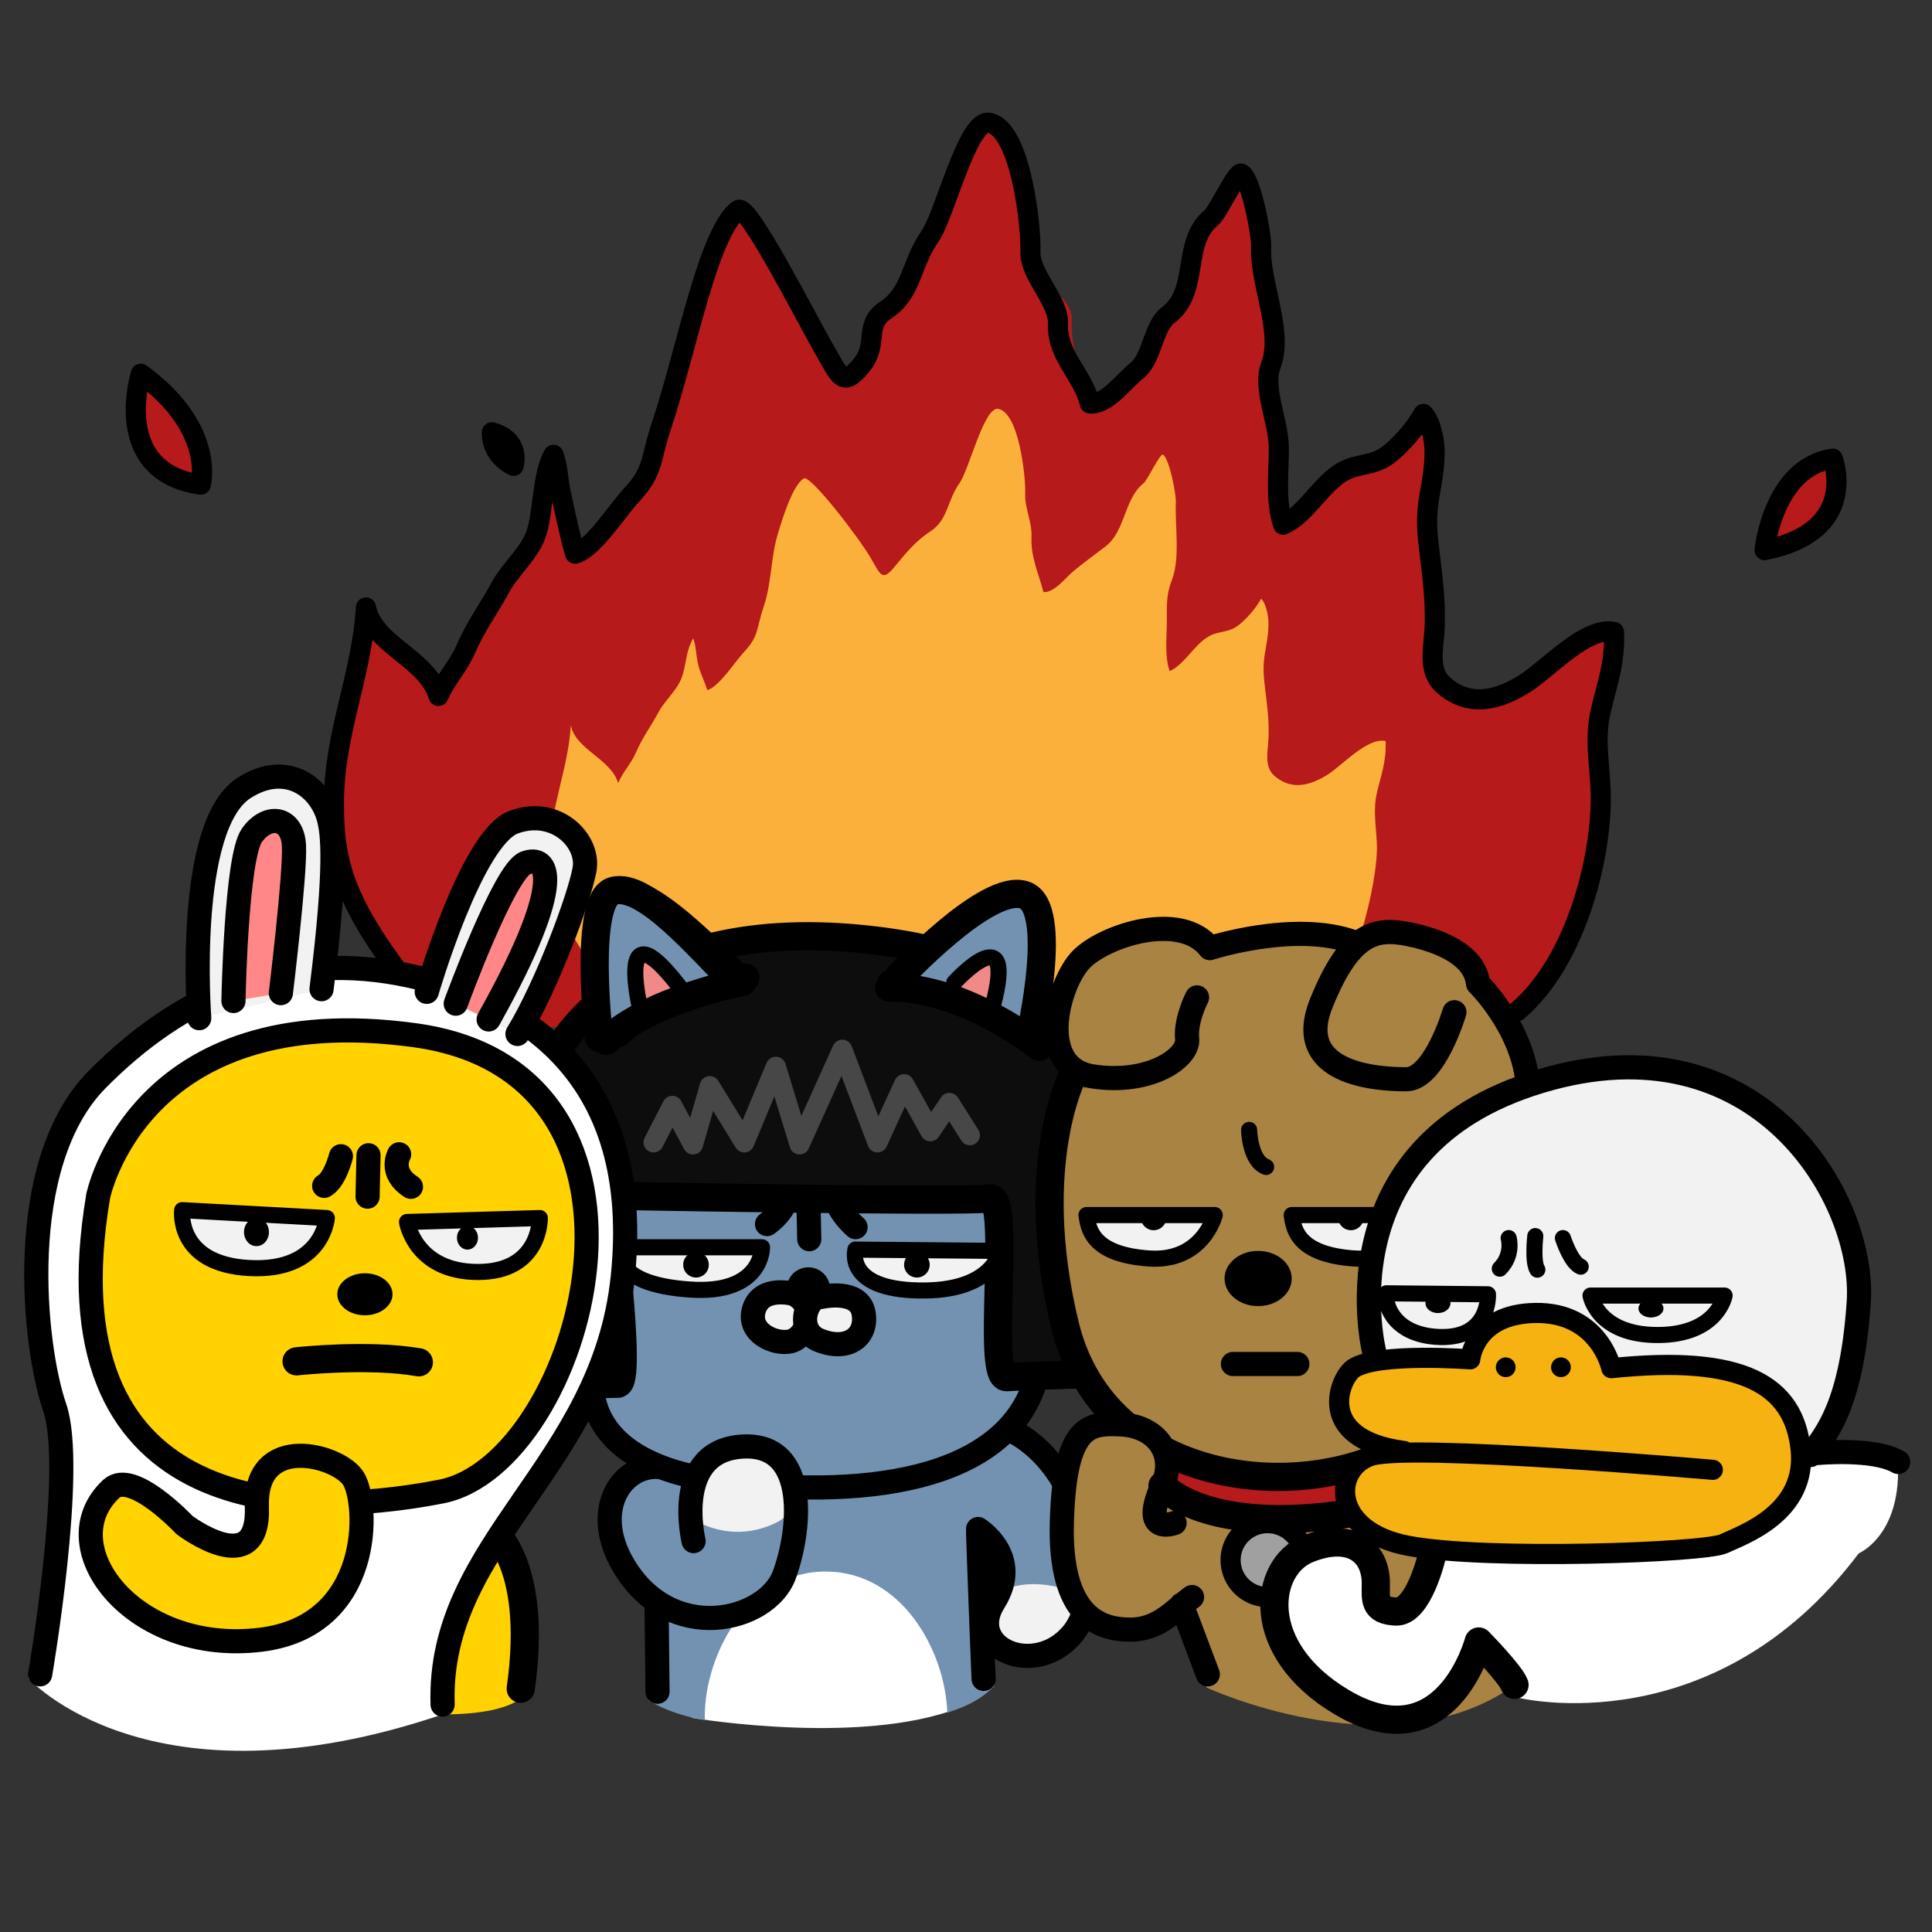<svg xmlns="http://www.w3.org/2000/svg" width="102" height="102" fill="none"><rect width="100%" height="100%" fill="#333333" stroke="none"/><g clip-path="url(#a)"><path fill="#B61A1A" d="M79.968 53.596c2.762-2.197 4.68-8.644 4.535-11.933-.064-1.454-.32-2.712 0-4.089.344-1.487.773-2.571.71-4.207-1.441-.332-3.46 1.92-4.676 2.698-1.36.867-2.902 1.33-4.296.132-.914-.786-.532-1.993-.493-3.196.046-1.407-.153-2.775-.31-4.131-.145-1.237-.124-1.845.076-2.97.166-.919.34-1.99.127-2.912-.102-.433-.23-.85-.493-1.139-.454.816-1.215 1.687-1.904 2.193-.756.557-1.521.416-2.29.824-1.19.634-2.01 2.321-3.21 2.835-.424-1.211-.224-2.745-.229-4.046 0-1.424-.888-3.145-.416-4.382.676-1.785-.608-4.309-.519-6.268.026-.595-.518-3.52-1.04-3.838-.235-.144-1.255 2.053-1.565 2.303-1.623 1.301-.612 3.885-2.286 5.152-.83.624-.838 2.265-1.662 2.936-.706.57-1.602 1.82-2.486 1.743-.4-1.568-1.029-2.78-.96-4.463.05-1.237-2.232-2.303-2.181-3.574.05-1.232-.497-6.498-2.189-6.779-1.139-.187-2.329 4.888-3.124 6.014-1.011 1.432-.926 2.954-2.312 3.867-1.228.812-.331 1.756-1.309 2.942-.977 1.185-1.122.565-1.9-.774-.934-1.607-4.058-7.794-4.58-7.446-.927.62-1.748 3.357-2.083 4.475-.591 1.964-1.33 4.981-1.98 6.906-.617 1.828-.375 2.376-1.586 3.677-.752.807-2.027 2.834-2.975 3.09-.247-.817-.574-2.364-.752-3.184-.15-.675-.158-1.462-.387-2.035-.62 1.079-.536 3.187-.944 4.245-.39 1.02-1.351 1.806-1.878 2.78-.616 1.134-1.284 2.018-1.794 3.196-.42.973-1.037 1.551-1.457 2.507-.612-1.993-3.422-2.677-3.83-4.67-.216 3.595-1.691 6.638-1.691 10.323 0 3.412 1.19 5.724 2.83 8.296.128-.192 3.124 3.697 3.247 3.608"/><path stroke="#000" stroke-linecap="round" stroke-linejoin="round" stroke-width="1.063" d="M80.108 53.384c3.188-2.69 4.535-8.432 4.395-11.721-.064-1.454-.32-2.712 0-4.089.344-1.487.773-2.571.71-4.207-1.441-.332-3.46 1.92-4.676 2.698-1.36.867-2.902 1.33-4.296.132-.914-.786-.532-1.993-.493-3.196.046-1.407-.153-2.775-.31-4.13-.145-1.238-.124-1.845.076-2.972.166-.918.34-1.989.127-2.91-.102-.434-.23-.85-.493-1.14-.454.816-1.215 1.687-1.904 2.193-.756.557-1.521.417-2.29.825-1.19.633-2.01 2.32-3.21 2.834-.424-1.21-.224-2.745-.229-4.046 0-1.423-.888-3.145-.416-4.381.676-1.785-.608-4.31-.519-6.27.026-.594-.518-3.518-1.04-3.837-.235-.144-1.255 2.053-1.565 2.304-1.623 1.3-.612 3.884-2.286 5.15-.83.625-.838 2.266-1.662 2.937-.706.57-1.602 1.82-2.486 1.743-.4-1.568-1.751-2.516-1.683-4.203.05-1.237-1.51-2.567-1.458-3.838.05-1.233-.497-6.498-2.189-6.779-1.139-.187-2.329 4.888-3.124 6.014-1.011 1.432-.926 2.954-2.312 3.867-1.228.812-.331 1.756-1.309 2.941-.977 1.186-1.122.566-1.9-.773-.934-1.607-4.058-7.795-4.58-7.446-.927.62-1.748 3.357-2.083 4.475-.591 1.964-1.33 4.981-1.98 6.906-.617 1.828-.375 2.376-1.586 3.677-.752.807-2.027 2.834-2.975 3.09-.247-.817-.574-2.364-.752-3.184-.15-.676-.158-1.462-.387-2.036-.62 1.08-.536 3.188-.944 4.246-.39 1.02-1.351 1.806-1.878 2.78-.616 1.134-1.284 2.018-1.794 3.196-.42.973-1.037 1.55-1.457 2.507-.612-1.993-3.422-2.677-3.83-4.67-.216 3.595-1.691 6.638-1.691 10.323 0 3.412.552 5.67 5.512 11.547"/><path fill="#FBB03B" d="M69.696 53.524c1.627-1.347 3.085-6.834 2.996-8.984-.042-.948-.208-1.768 0-2.67.225-.968.506-1.678.463-2.745-.939-.216-2.26 1.254-3.051 1.764-.888.565-1.896.867-2.805.085-.595-.514-.349-1.3-.323-2.087.03-.918-.098-1.81-.204-2.698-.094-.808-.081-1.203.05-1.938.107-.6.222-1.3.086-1.9-.064-.285-.149-.557-.323-.744-.298.531-.795 1.1-1.241 1.432-.493.362-.995.272-1.496.54-.778.417-1.313 1.513-2.096 1.853-.276-.79-.148-1.793-.148-2.64 0-.93-.034-1.385.272-2.192.442-1.165.149-2.814.204-4.093.017-.39-.336-2.295-.68-2.503-.153-.094-.816 1.339-1.02 1.504-1.059.85-.944 2.538-2.04 3.362-.544.408-1.093.812-1.628 1.25-.459.374-1.046 1.185-1.623 1.139-.264-1.025-.672-1.815-.63-2.916.034-.807-.37-1.504-.335-2.333.034-.803-.323-4.242-1.428-4.424-.744-.124-1.522 3.191-2.04 3.922-.659.935-.604 1.93-1.509 2.525-.803.527-1.305 1.143-1.942 1.92-.638.774-.731.366-1.241-.505-.608-1.045-3.192-4.42-3.536-4.19-.604.403-1.14 2.193-1.36 2.924-.387 1.279-.323 2.584-.748 3.842-.404 1.194-.242 1.55-1.037 2.397-.493.527-1.326 1.848-1.943 2.014-.161-.535-.373-.875-.493-1.407-.097-.442-.102-.956-.25-1.33-.408.706-.353 1.411-.617 2.104-.255.663-.883 1.177-1.223 1.815-.4.743-.838 1.317-1.17 2.086-.276.634-.68 1.012-.951 1.637-.4-1.3-2.232-1.747-2.5-3.048-.14 2.346-1.104 4.335-1.104 6.737 0 2.227.777 3.74 1.849 5.414.08-.123 3.68 6.38 3.527 2.66"/><path fill="#7392B2" d="m35.39 77.652-1.092.624 1.848.625s1.85-1.615-.756-1.25Z"/><path fill="#fff" d="M36.537 90.695s9.503 1.615 14.633-.756l-4.79-8.513-8.253.183-1.59 9.086Z"/><path fill="#7392B2" d="M51.374 74.426c-3.022 0-16.868.625-16.868.625s-1.042 3.174-2.19 4.53c-1.147 1.356 2.449 5.257 2.5 5.73.05.467-.59 4.445-.59 4.445s1.057.74 2.995 1.058c0-.064-.012-.123-.012-.191 0-3.307 2.324-7.672 6.404-7.654 3.991.017 6.286 4.173 6.4 7.45 1.046-.344 1.752-.68 2.47-1.394 0 0-.14-1.02-.149-2.147.31.374 1.224.4 3.311-.37 6.613-2.447-1.25-12.078-4.271-12.078v-.004Zm1.007 11.275c.08-.76.268-1.41.659-1.644.527-.31-.276.7-.659 1.644Z"/><path fill="#F2F2F2" d="M53.406 83.797s1.823-.675 4.216.727c0 0 .208 2.082-2.291 2.24-2.5.157-3.855.259-1.925-2.967Z"/><path stroke="#000" stroke-linecap="round" stroke-linejoin="round" stroke-width="1.275" d="M51.638 80.725s2.341 1.457.833 3.854c-1.539 2.444 2.188 4.063 4.164 1.666 1.98-2.397.574-9.528-4.007-11.037"/><path fill="#fff" d="M1.496 88.604s6.388 7.153 21.87 1.908c0 0-10.276-18.118-21.87-1.908Z"/><path fill="#7392B2" d="M31.331 72.445s-1.198 4.79 6.872 5.78c8.071.99 15.41-.259 16.61-5.881"/><path stroke="#000" stroke-linecap="round" stroke-linejoin="round" stroke-width="1.275" d="M31.331 72.445s-1.198 4.79 6.872 5.78c8.071.99 15.41-.259 16.61-5.881"/><path fill="#7392B2" d="M55.505 65.416s1.526 8.887-8.538 9.86c-10.069.973-16.384 1.666-15.483-9.996.9-11.662 12.287-7.846 12.287-7.846l11.734 7.986v-.004Z"/><path stroke="#000" stroke-linecap="round" stroke-linejoin="round" stroke-width="1.275" d="M40.494 64.625s1.436-.956 1.058-2.265M42.725 65.424l-.064-2.975M45.169 64.787s-1.326-1.114-1.033-2.13"/><path fill="#0D0D0D" stroke="#000" stroke-linecap="round" stroke-linejoin="round" stroke-width="1.488" d="M29.057 56.185s3.226-7.977 16.592-6.596c12.079 1.25 11.11 7.637 11.11 7.637 6.111-1.11.14 15.343.14 15.343s-2.64.068-3.748.14c-1.11.072.276-9.652-.901-9.44-1.182.209-20.133-.14-20.133-.14s1.318 9.928.485 9.928c-.833 0-2.15.068-2.15.068l-1.39-16.94h-.005Z"/><path fill="#F2F2F2" stroke="#000" stroke-linecap="round" stroke-linejoin="round" stroke-width=".85" d="M32.733 65.85h7.498s.059 2.507-3.83 2.23c-3.889-.276-3.668-1.806-3.668-2.23Z"/><path fill="#FFD200" d="M27.944 89.088s-.174 1.424-4.582 1.424c0 0 1.458-8.33 2.708-8.593 1.25-.26 1.874 7.17 1.874 7.17Z"/><path fill="#FFD200" d="M25.793 80.618s2.674 1.598 1.7 8.538l-1.7-8.538Z"/><path stroke="#000" stroke-linecap="round" stroke-linejoin="round" stroke-width="1.488" d="M25.793 80.618s2.674 1.598 1.7 8.538"/><path fill="#fff" d="M2.12 88.396s1.875-10.902.766-14.093c-1.11-3.192-2.15-12.844 2.223-17.29 4.373-4.44 9.885-6.97 16.592-5.482 6.736 1.492 12.218 5.903 11.177 15.9-1.041 9.995-9.788 13.952-9.511 22.563"/><path stroke="#000" stroke-linecap="round" stroke-linejoin="round" stroke-width="1.275" d="M2.12 88.396s1.875-10.902.766-14.093c-1.11-3.192-2.15-12.844 2.223-17.29 4.373-4.44 9.885-6.97 16.592-5.482 6.736 1.492 12.218 5.903 11.177 15.9-1.041 9.995-9.788 13.952-9.511 22.563"/><path fill="#F2F2F2" d="M10.519 53.754s-.765-10.136 2.358-12.15c2.304-1.484 4.136.029 4.514 1.733.14.625.425 2.189-.416 8.887"/><path stroke="#000" stroke-linecap="round" stroke-linejoin="round" stroke-width="1.275" d="M10.519 53.754s-.765-10.136 2.358-12.15c2.304-1.484 4.136.029 4.514 1.733.14.625.425 2.189-.416 8.887"/><path fill="#F2F2F2" d="M22.53 52.364s2.358-8.121 4.58-8.954c2.223-.833 4.025.973 3.75 2.498-.277 1.526-2.015 6.18-3.541 8.679"/><path stroke="#000" stroke-linecap="round" stroke-linejoin="round" stroke-width="1.275" d="M22.53 52.364s2.358-8.121 4.58-8.954c2.223-.833 4.025.973 3.75 2.498-.277 1.526-2.015 6.18-3.541 8.679"/><path fill="#FF8787" d="M24.06 52.989s2.566-7.012 3.68-7.429c1.109-.416 2.29.693-1.943 8.262"/><path stroke="#000" stroke-linecap="round" stroke-linejoin="round" stroke-width="1.275" d="M24.06 52.989s2.566-7.012 3.68-7.429c1.109-.416 2.29.693-1.943 8.262"/><path fill="#FF8787" d="M12.325 52.849s.14-7.57.973-8.747c.833-1.181 2.15-.973 2.223.553.068 1.53-.693 7.777-.693 7.777"/><path stroke="#000" stroke-linecap="round" stroke-linejoin="round" stroke-width="1.275" d="M12.325 52.849s.14-7.57.973-8.747c.833-1.181 2.15-.973 2.223.553.068 1.53-.693 7.777-.693 7.777"/><path fill="#FFD200" stroke="#000" stroke-linecap="round" stroke-linejoin="round" stroke-width="1.275" d="M5.172 63.193s2.083-10.552 16.732-8.538c14.65 2.015 8.853 22.631 1.39 24.09-8.13 1.589-20.897 1.108-18.118-15.552h-.004Z"/><path fill="#FFD200" stroke="#000" stroke-linecap="round" stroke-linejoin="round" stroke-width="1.275" d="M9.737 80.512s3.965 3.009 3.825-.956c-.14-3.957 4.335-2.737 5.1-1.488.82 1.339 1.04 7.77-4.888 8.5-6.732.833-11.126-4.938-7.905-7.96 1.11-1.041 3.868 1.904 3.868 1.904Z"/><path fill="#F2F2F2" stroke="#000" stroke-linecap="round" stroke-linejoin="round" stroke-width=".85" d="m21.488 64.515 7.012-.208s.069 2.847-3.264 2.847c-3.332 0-3.748-2.64-3.748-2.64ZM9.618 63.89l7.637.417s-.208 2.847-4.097 2.639c-3.889-.208-3.54-3.056-3.54-3.056Z"/><path stroke="#000" stroke-linecap="round" stroke-linejoin="round" stroke-width="1.275" d="M17.999 61.043s-.31 1.25-.884 1.564M19.456 60.992l-.05 2.184M21.072 60.94s-.557.957.624 1.718"/><path stroke="#000" stroke-linecap="round" stroke-linejoin="round" stroke-width="1.488" d="M15.657 71.872s3.748-.417 6.456.05"/><path fill="#000" d="M20.723 68.331c0 .612-.655 1.11-1.458 1.11-.803 0-1.458-.498-1.458-1.11 0-.612.655-1.109 1.458-1.109.803 0 1.458.497 1.458 1.11ZM25.236 65.348c0 .344-.25.625-.556.625-.306 0-.557-.28-.557-.625 0-.344.25-.625.557-.625.306 0 .556.28.556.625ZM14.2 65.046c0 .408-.294.744-.66.744-.365 0-.658-.332-.658-.744s.297-.744.659-.744c.36 0 .658.332.658.744Z"/><path fill="#F2F2F2" d="M36.63 80.219s1.947 1.36 4.374.157c1.997-.99.365-4.373-2.134-4.48-2.499-.106-2.915 2.967-2.24 4.323Z"/><path fill="#F2F2F2" stroke="#000" stroke-linecap="round" stroke-linejoin="round" stroke-width=".85" d="m45.16 65.973 7.638.068s-.323 2.163-4.28 2.09c-3.957-.067-3.353-2.162-3.353-2.162l-.004.004Z"/><path fill="#F2F2F2" stroke="#000" stroke-linecap="round" stroke-linejoin="round" stroke-width="1.275" d="M41.9 68.314s-1.665-.467-2.082.782c-.416 1.25 1.093 1.926 1.926 1.717.833-.208 1.508-1.823.157-2.499Z"/><path fill="#F2F2F2" stroke="#000" stroke-linecap="round" stroke-linejoin="round" stroke-width="1.275" d="M43.358 68.472s2.032-.468 2.24.884c.191 1.254-.871 1.993-2.341 1.407-1.301-.523-.676-2.342.102-2.291Z"/><path fill="#000" d="M42.678 69.203a1.147 1.147 0 1 0 0-2.295 1.147 1.147 0 0 0 0 2.295Z"/><path stroke="#000" stroke-linecap="round" stroke-linejoin="round" stroke-width="1.275" d="M36.618 81.362s-1.165-4.84 2.656-4.994c3.472-.14 2.992 4.475 2.125 6.8-.91 2.44-6 3.74-8.508-.57-1.666-2.864-.102-5.257 1.874-5.155M34.663 84.732l.051 4.582M51.638 80.984s.225 6.302.293 7.654"/><path fill="#7392B2" d="M32.789 54.221s-.315-5.622.676-5.937c.99-.314 3.59 2.342 4.79 3.49"/><path stroke="#000" stroke-linecap="round" stroke-linejoin="round" stroke-width="1.488" d="M32.789 54.221s-.315-5.622.676-5.937c.99-.314 3.59 2.342 4.79 3.49"/><path fill="#F18989" d="M34.297 52.921s-1.147-5.206 2.19-.731l-2.19.731Z"/><path stroke="#000" stroke-linecap="round" stroke-linejoin="round" stroke-width=".85" d="M34.297 52.921s-1.147-5.206 2.19-.731"/><path stroke="#000" stroke-linecap="round" stroke-linejoin="round" stroke-width="1.488" d="M39.346 51.616s-4.581.884-6.715 2.916"/><path fill="#7392B2" d="M47.89 51.88s4.007-3.906 5.312-3.383c1.3.522.416 5.83.416 5.83"/><path stroke="#000" stroke-linecap="round" stroke-linejoin="round" stroke-width="1.488" d="M47.89 51.88s4.007-3.906 5.312-3.383c1.3.522.416 5.83.416 5.83"/><path fill="#F18989" d="M50.256 51.684s3.145-3.468 1.887 1.199l-1.887-1.199Z"/><path stroke="#000" stroke-linecap="round" stroke-linejoin="round" stroke-width=".85" d="M50.256 51.684s3.145-3.468 1.887 1.199"/><path stroke="#000" stroke-linecap="round" stroke-linejoin="round" stroke-width="1.488" d="M54.447 54.846s-3.698-2.966-7.395-2.915"/><path fill="#000" d="M61.476 63.784c0 .23-.272.416-.608.416-.335 0-.607-.187-.607-.416 0-.23.272-.417.607-.417.336 0 .608.187.608.417ZM71.995 63.75c0 .23-.293.416-.659.416-.365 0-.659-.186-.659-.416 0-.23.294-.416.66-.416.365 0 .658.186.658.416ZM77.027 68.697c0 .306-.28.557-.625.557-.344 0-.625-.251-.625-.557 0-.306.28-.557.625-.557.344 0 .625.25.625.557Z"/><path stroke="#474747" stroke-linecap="round" stroke-linejoin="round" stroke-width="1.063" d="m34.506 60.312.99-1.926 1.092 2.032.884-3.073 1.823 2.967 1.666-3.991 1.25 4.097 2.257-4.998 1.857 4.892 1.407-3.069 1.385 2.482 1.007-1.496 1.08 1.704"/><path fill="#A88341" d="M58.56 54.795s-1.457.14-1.317 3.889c.14 3.748 3.749 21.662 4.373 23.328.625 1.666 2.083 7.08 2.083 7.08s9.23 4.306 15.759.209c6.528-4.097 4.862-32.768-.765-35.058-5.623-2.291-10.83-9.928-20.132.556v-.004Z"/><path fill="#A88341" d="M63.197 52.657s-.624 1.199-.522 2.19c.106.99-1.98 2.447-4.998 1.98-3.022-.468-1.824-4.947-.574-6.197s5.257-2.55 6.77-.574c0 0 4.48-1.457 7.604-.314"/><path stroke="#000" stroke-linecap="round" stroke-linejoin="round" stroke-width="1.275" d="M63.197 52.657s-.624 1.199-.522 2.19c.106.99-1.98 2.447-4.998 1.98-3.022-.468-1.824-4.947-.574-6.197s5.257-2.55 6.77-.574c0 0 4.48-1.457 7.604-.314"/><path fill="#B61A1A" d="M61.583 77.286s-.574.625.624 1.564c1.199.94 7.604 1.823 9.112.94 1.51-.885 1.042-2.083 1.042-2.083s-5.831 1.98-10.778-.417v-.004Z"/><path fill="#A88341" d="M76.785 53.44s-1.041 3.54-2.55 3.54-5.988-.26-4.48-4.008c1.51-3.749 2.865-4.008 4.633-3.647 1.768.366 3.49 1.148 3.646 2.606 0 0 2.291 2.24 2.606 5.155"/><path stroke="#000" stroke-linecap="round" stroke-linejoin="round" stroke-width="1.275" d="M76.785 53.44s-1.041 3.54-2.55 3.54-5.988-.26-4.48-4.008c1.51-3.749 2.865-4.008 4.633-3.647 1.768.366 3.49 1.148 3.646 2.606 0 0 2.291 2.24 2.606 5.155"/><path fill="#A88341" d="M56.687 56.67s-2.525 4.755-.468 13.276c1.79 7.412 9.98 9.214 15.674 7.34"/><path stroke="#000" stroke-linecap="round" stroke-linejoin="round" stroke-width="1.488" d="M56.687 56.67s-2.525 4.755-.468 13.276c1.79 7.412 9.98 9.214 15.674 7.34"/><path fill="#A88341" d="M62.012 80.406s-1.858.714-.638-1.972c.744-1.64-.268-3.15-2.231-3.234-1.64-.073-2.924 0-3.081 5.1-.158 5.104 2.048 5.737 3.612 5.737s2.376-1.097 3.26-1.721"/><path stroke="#000" stroke-linecap="round" stroke-linejoin="round" stroke-width="1.275" d="M62.012 80.406s-1.858.714-.638-1.972c.744-1.64-.268-3.15-2.231-3.234-1.64-.073-2.924 0-3.081 5.1-.158 5.104 2.048 5.737 3.612 5.737s2.376-1.097 3.26-1.721M63.767 88.396l-1.386-3.68"/><path stroke="#000" stroke-linecap="round" stroke-linejoin="round" stroke-width="1.488" d="M61.374 78.434s2.189 2.656 9.945 1.457"/><path fill="#A0A0A0" stroke="#000" stroke-linecap="round" stroke-linejoin="round" stroke-width="1.063" d="M68.871 82.365a1.95 1.95 0 1 1-3.901 0 1.95 1.95 0 0 1 3.901 0Z"/><path stroke="#000" stroke-linecap="round" stroke-linejoin="round" stroke-width=".85" d="M65.947 59.653s.03 1.632.897 1.955"/><path fill="#F2F2F2" stroke="#000" stroke-linecap="round" stroke-linejoin="round" stroke-width=".85" d="M68.196 64.15h6.77s-.625 2.498-3.49 2.29c-2.864-.208-3.174-1.44-3.28-2.29ZM57.362 64.15h6.77s-.624 2.498-3.489 2.29c-2.864-.208-3.174-1.44-3.28-2.29Z"/><path fill="#000" d="M68.196 67.499c0 .803-.79 1.457-1.773 1.457-.981 0-1.772-.654-1.772-1.457 0-.804.79-1.458 1.772-1.458s1.773.654 1.773 1.458Z"/><path stroke="#000" stroke-linecap="round" stroke-linejoin="round" stroke-width="1.275" d="M65.093 72.012h3.4"/><path fill="#fff" d="M80.223 89.645s10.272 2.5 17.91-7.637c0 0 2.499-1.041 2.014-5.414-.059-.544-3.03-.264-3.855-.625-6.685-2.924-30.54-1.224-16.073 13.676h.004Z"/><path fill="#F2F2F2" d="M72.569 71.455s-2.814-10.884 8.746-14.369c11.56-3.49 17.183 6.248 16.818 11.662-.366 5.414-1.717 6.978-2.55 8.07"/><path stroke="#000" stroke-linecap="round" stroke-linejoin="round" stroke-width="1.275" d="M72.569 71.455s-2.814-10.884 8.746-14.369c11.56-3.49 17.183 6.248 16.818 11.662-.366 5.414-1.717 6.978-2.55 8.07"/><path fill="#F2F2F2" stroke="#000" stroke-linecap="round" stroke-linejoin="round" stroke-width=".85" d="m73.194 68.28 5.363.052s.149 2.494-2.814 2.24c-2.396-.209-2.656-1.981-2.55-2.291ZM83.971 68.4h7.08s-.365 2.082-3.54 2.082c-3.174 0-3.54-2.083-3.54-2.083Z"/><path fill="#fff" d="M75.586 82.182s-.693 2.95-1.887 2.899c-1.198-.051-1.062-.655-1.062-1.488 0-1.691-1.322-2.745-3.613-1.806-2.29.94-2.907 5.266 1.806 8.075 5.525 3.294 7.238-3.2 7.238-3.2s1.683 1.717 1.891 2.29"/><path stroke="#000" stroke-linecap="round" stroke-linejoin="round" stroke-width="1.488" d="M75.586 82.182s-.693 2.95-1.887 2.899c-1.198-.051-1.062-.655-1.062-1.488 0-1.691-1.322-2.745-3.613-1.806-2.29.94-2.907 5.266 1.806 8.075 5.525 3.294 7.238-3.2 7.238-3.2s1.683 1.717 1.891 2.29"/><path fill="#F5B210" d="M90.427 77.6s-16.09-1.406-18.067-.73c-1.98.675-2.133 3.956 1.981 4.739 4.114.782 15.674.365 16.66-.107.99-.467 4.424-1.615 4.063-4.998-.365-3.383-3.022-4.998-9.996-4.271 0 0-.625-2.967-4.008-2.916-3.238.052-3.438 2.449-3.438 2.449s-4.84-.366-6.145.467c-.749.476-2.134 3.748 2.656 4.373"/><path stroke="#000" stroke-linecap="round" stroke-linejoin="round" stroke-width="1.063" d="M90.427 77.6s-16.09-1.406-18.067-.73c-1.98.675-2.133 3.956 1.981 4.739 4.114.782 15.674.365 16.66-.107.99-.467 4.424-1.615 4.063-4.998-.365-3.383-3.022-4.998-9.996-4.271 0 0-.625-2.967-4.008-2.916-3.238.052-3.438 2.449-3.438 2.449s-4.84-.366-6.145.467c-.749.476-2.134 3.748 2.656 4.373"/><path fill="#000" d="M82.93 72.186a.518.518 0 0 1-.518.519.524.524 0 0 1-.523-.519c0-.284.234-.522.523-.522.289 0 .518.233.518.522ZM80.015 72.186a.518.518 0 0 1-.519.519.524.524 0 0 1-.523-.519c0-.284.234-.522.523-.522.29 0 .519.233.519.522Z"/><path stroke="#000" stroke-linecap="round" stroke-linejoin="round" stroke-width=".85" d="M79.65 65.365s.259.884-.468 1.615M81.056 65.259s-.157 1.356.107 1.772M82.514 65.365s.416 1.3.94 1.509"/><path stroke="#000" stroke-linecap="round" stroke-linejoin="round" stroke-width="1.275" d="M95.893 76.717s3.004-.298 4.322.467"/><path fill="#000" d="M49.083 66.772a.675.675 0 1 1-1.351 0 .675.675 0 1 1 1.351 0ZM61.583 64.273a.675.675 0 1 1-1.352 0c0-.374.31-.404.684-.404.374 0 .668.03.668.404ZM71.995 64.273a.675.675 0 1 1-1.351 0c0-.374.348-.336.722-.336s.633-.038.633.336h-.004ZM37.421 66.772a.675.675 0 1 1-1.351 0 .675.675 0 1 1 1.351 0ZM87.822 69.08c0 .263-.293.475-.659.475-.365 0-.659-.212-.659-.476 0-.263.294-.475.66-.475.365 0 .658.212.658.475ZM76.576 68.803c0 .285-.293.519-.658.519-.366 0-.659-.23-.659-.519 0-.289.293-.514.659-.514.365 0 .658.23.658.514Z"/><path fill="#B61A1A" stroke="#000" stroke-linecap="round" stroke-linejoin="round" stroke-width="1.063" d="M7.433 19.733s-1.623 5.18 3.167 5.856c0 0 .812-2.962-3.167-5.856ZM93.16 29.044s.438-4.369 3.6-4.832c0 0 1.47 3.842-3.6 4.832ZM25.968 22.823s-.107 1.147 1.147 1.772c0 0 .417-1.356-1.147-1.772Z"/><path fill="#7392B2" d="M32.27 54.362s-.37-6.694.808-7.064c1.177-.374 4.275 2.788 5.699 4.152"/><path stroke="#000" stroke-linecap="round" stroke-linejoin="round" stroke-width="1.488" d="M32.27 54.362s-.37-6.694.808-7.064c1.177-.374 4.275 2.788 5.699 4.152"/><path fill="#F18989" d="M34.297 52.92s-1.147-5.206 2.189-.73l-2.189.73Z"/><path stroke="#000" stroke-linecap="round" stroke-linejoin="round" stroke-width=".85" d="M34.297 52.92s-1.147-5.206 2.189-.73"/><path stroke="#000" stroke-linecap="round" stroke-linejoin="round" stroke-width="1.488" d="M39.346 51.616s-4.581.884-6.715 2.916"/><path fill="#7392B2" d="M47.464 51.523s4.577-4.459 6.06-3.864c1.488.595.476 6.656.476 6.656"/><path stroke="#000" stroke-linecap="round" stroke-linejoin="round" stroke-width="1.488" d="M47.464 51.523s4.577-4.459 6.06-3.864c1.488.595.476 6.656.476 6.656"/><path fill="#F18989" d="M50.256 51.684s3.145-3.468 1.887 1.199l-1.887-1.199Z"/><path stroke="#000" stroke-linecap="round" stroke-linejoin="round" stroke-width=".85" d="M50.256 51.684s3.145-3.468 1.887 1.199"/><path stroke="#000" stroke-linecap="round" stroke-linejoin="round" stroke-width="1.488" d="M54.447 54.846s-3.698-2.966-7.396-2.915"/><path fill="#7392B2" d="M31.62 54.774s-.846-7.255.748-7.735c1.674-.502 4.7 3.15 6.226 4.611"/><path stroke="#000" stroke-linecap="round" stroke-linejoin="round" stroke-width="1.488" d="M31.62 54.774s-.846-7.255.748-7.735c1.674-.502 4.7 3.15 6.226 4.611"/><path fill="#F18989" d="M33.791 53.227s-1.385-5.831 2.346-.782l-2.346.782Z"/><path stroke="#000" stroke-linecap="round" stroke-linejoin="round" stroke-width=".85" d="M33.791 53.227s-1.385-5.831 2.346-.782"/><path stroke="#000" stroke-linecap="round" stroke-linejoin="round" stroke-width="1.488" d="M39.202 51.833s-4.913.948-7.2 3.123"/><path fill="#7392B2" d="M47.383 51.701s4.743-5.138 6.711-4.445c1.853.65.293 7.437.293 7.437"/><path stroke="#000" stroke-linecap="round" stroke-linejoin="round" stroke-width="1.488" d="M47.383 51.701s4.743-5.138 6.711-4.445c1.853.65.293 7.437.293 7.437"/><path fill="#F18989" d="M50.38 51.871s3.37-3.714 2.023 1.284L50.38 51.87Z"/><path stroke="#000" stroke-linecap="round" stroke-linejoin="round" stroke-width=".85" d="M50.38 51.871s3.37-3.714 2.023 1.284"/><path stroke="#000" stroke-linecap="round" stroke-linejoin="round" stroke-width="1.488" d="M54.872 55.263s-3.96-3.18-7.926-3.124"/></g><defs><clipPath id="a"><path fill="#fff" d="M1.275 5.95h99.578v90.499H1.275z"/></clipPath></defs></svg>